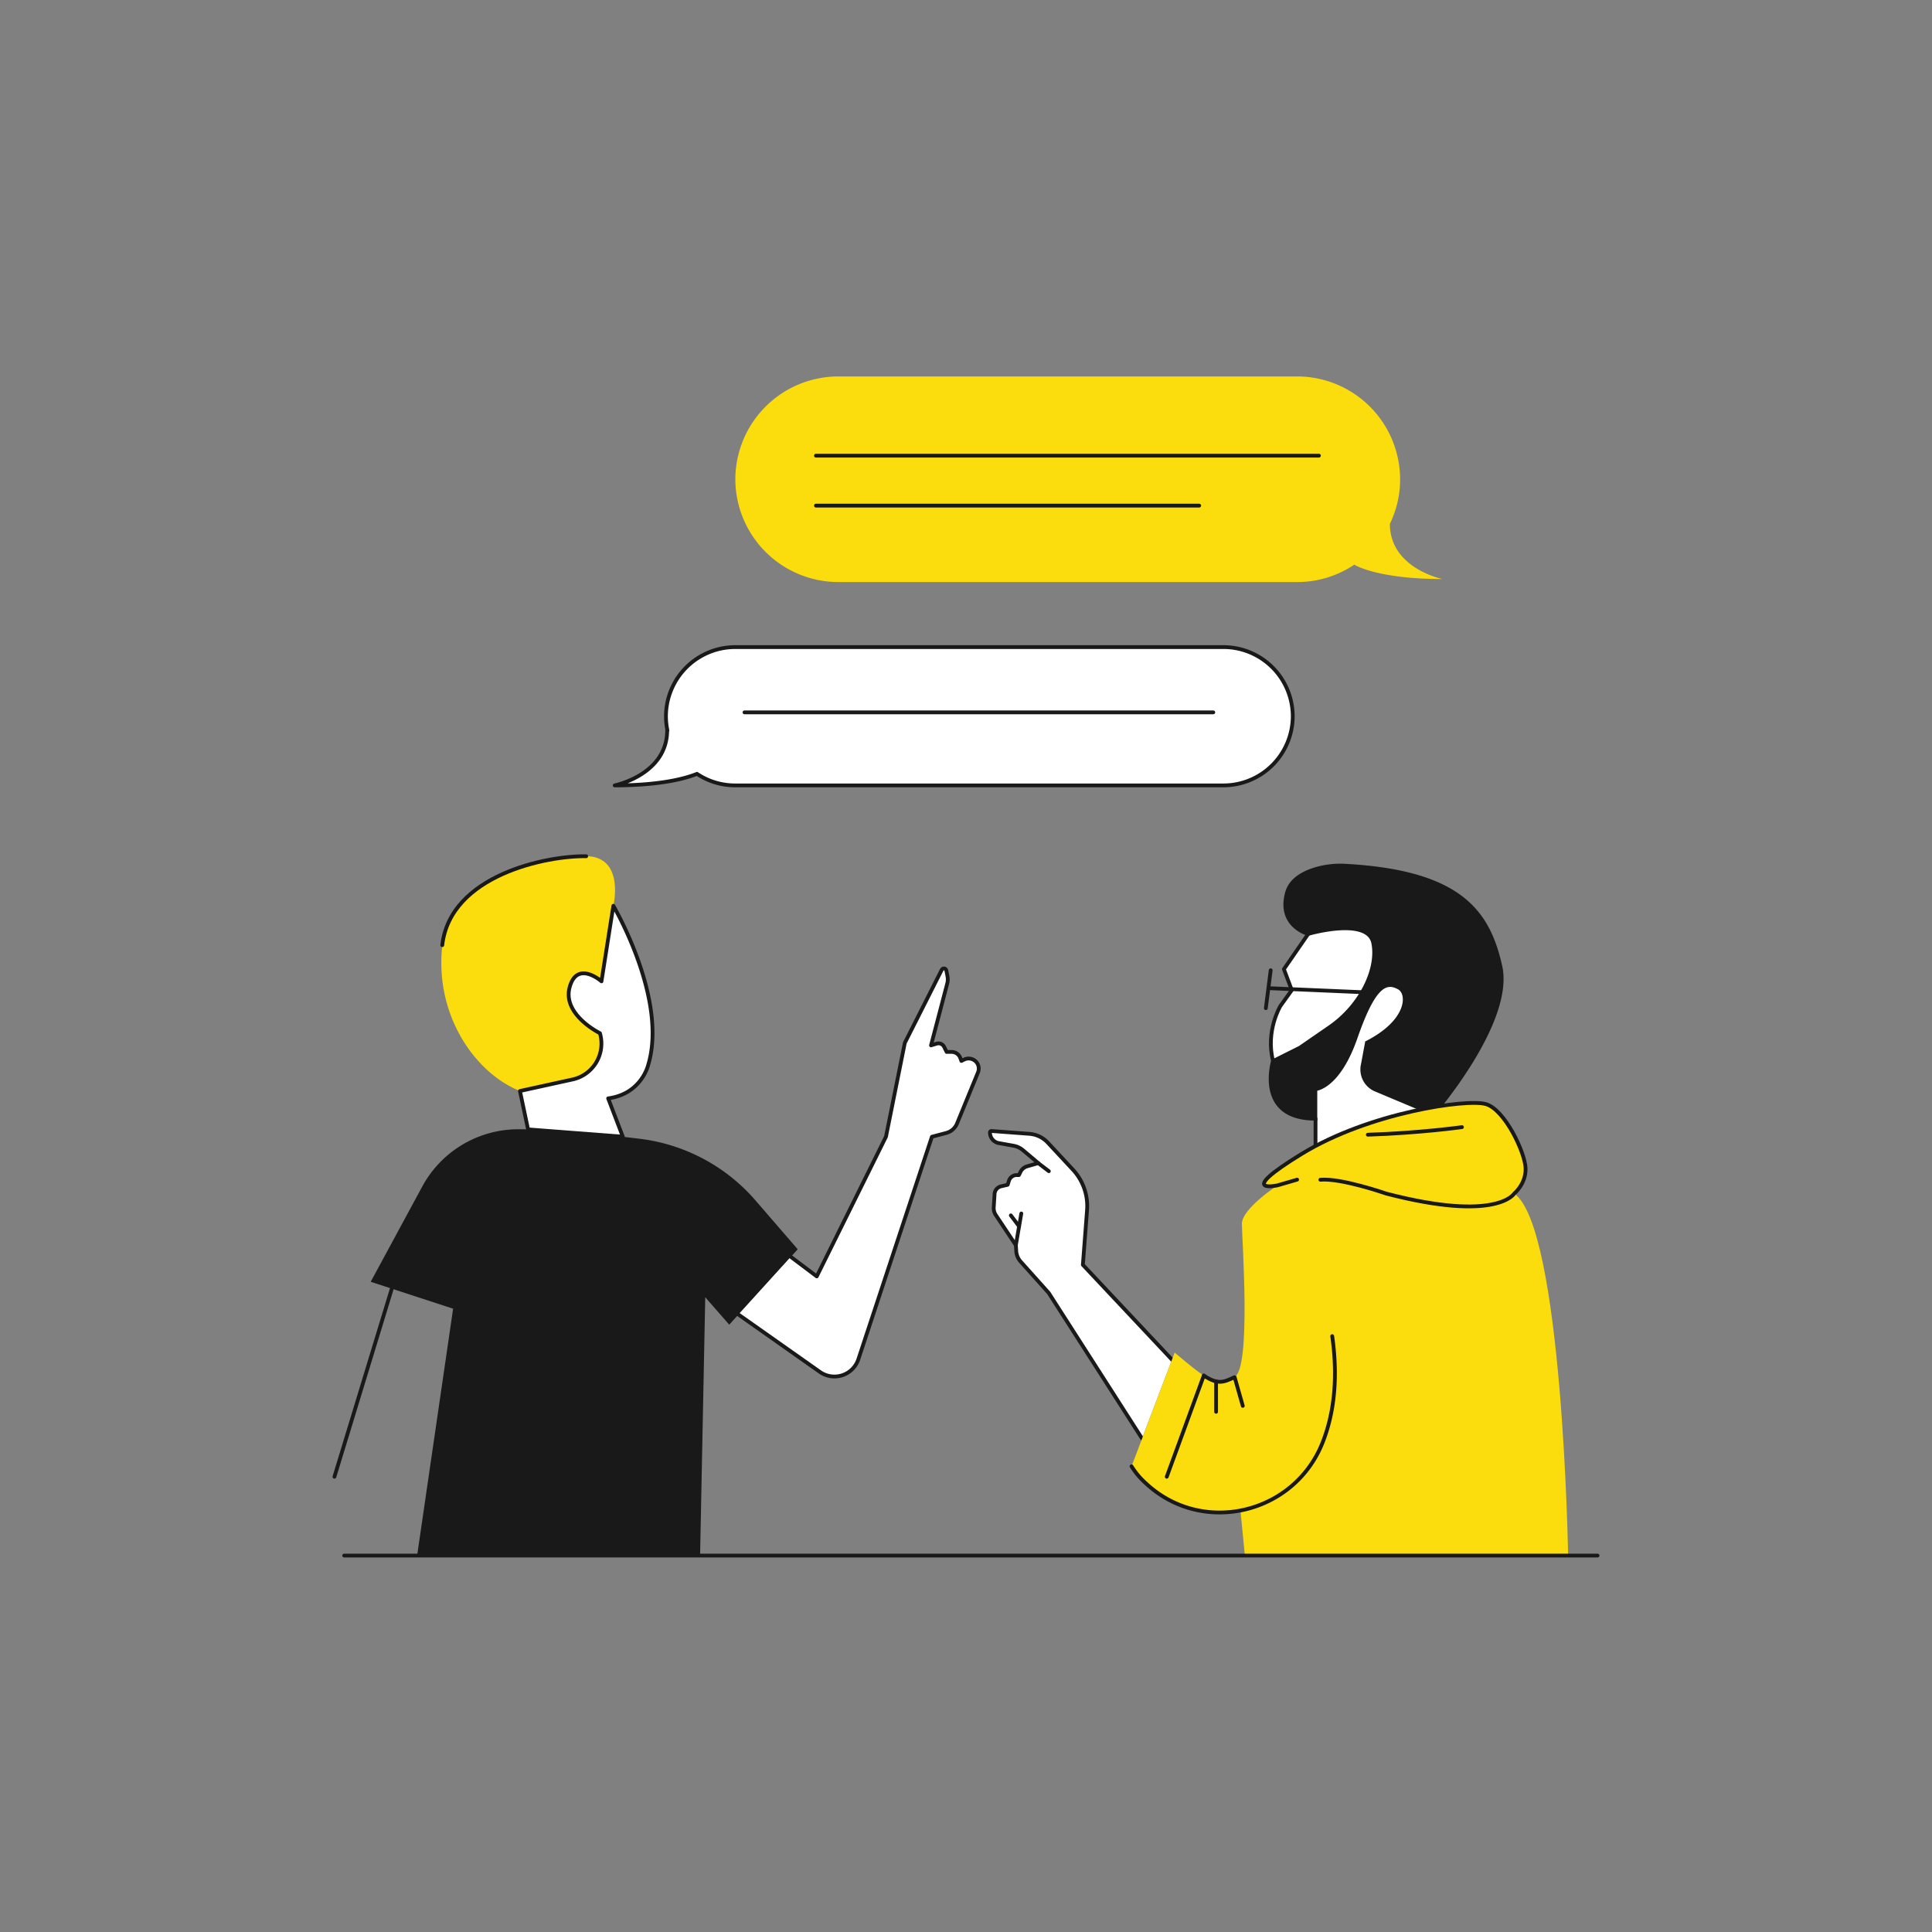 <?xml version="1.0" encoding="UTF-8"?> <svg xmlns="http://www.w3.org/2000/svg" viewBox="0 0 1020 1020"><rect x="0" y="0" width="1020" height="1020" fill="#808080" stroke="none"/> <title>Монтажная область 3</title> <g id="Слой_7" data-name="Слой 7"> <path d="M220.22,821.26l19-130.33-43.51-14.21,27.22-50.3a57.69,57.69,0,0,1,50.5-30.23c17.31-.07,42.92,2.44,64.09,5a96.14,96.14,0,0,1,61.38,32.62l22.26,25.75L385,699.36l-12.67-14.48-2.72,136.39Z" fill="#191919"></path> <path d="M274.51,576l27.32-6a19.41,19.41,0,0,0,14.91-24.52s-19.94-9.78-16-24.25,16.81-3.13,16.81-3.13l6.27-39.89s6.23-25.81-14.29-26.2-71.74,9.78-76,46.93S251,566.64,274.51,576Z" fill="#fbdc0c"></path> <path d="M278.79,596.26,274.51,576l27.32-6a19.41,19.41,0,0,0,14.91-24.52s-19.94-9.78-16-24.25,16.81-3.13,16.81-3.13l6.27-39.89s28.94,49.27,18.38,84.08c0,0-3.52,15.25-21.12,17.6l7.73,20.22Z" fill="#fff" stroke="#191919" stroke-linecap="round" stroke-linejoin="round" stroke-width="2"></path> <path d="M690.63,493.13l-12.8,18.54L682,522.74l-6,8.35s-8,13.21-3.86,29.2l22.39,30.31v17.19l62.24-19.66-12-93.33s-31.51-17.5-32.78-17.19S690.63,493.13,690.63,493.13Z" fill="#fff" stroke="#191919" stroke-linecap="round" stroke-linejoin="round" stroke-width="2"></path> <path d="M694.45,590.6V575s12-.55,21.29-27.3,15.57-30.33,22.93-26.21c5.39,3,5.37,17.56-17,29l-2.25,12.06a11.52,11.52,0,0,0,6.86,12.74l30.43,12.78s41.95-48.41,35.4-77.89c-6.4-28.78-21.23-49.74-81.66-53.11a46.46,46.46,0,0,0-15.27,1.61c-6.39,1.81-13.63,5.4-15.64,12.46-5,17.65,11.1,21.93,11.1,21.93s31.67-9.28,34.4,4.91-7.1,33.3-22.93,44.22l-15.83,10.92-14.2,7.1S662.87,590.6,694.45,590.6Z" fill="#191919" stroke="#191919" stroke-miterlimit="10" stroke-width="2"></path> <line x1="670.82" y1="521.75" x2="719.17" y2="523.83" fill="none" stroke="#191919" stroke-linecap="round" stroke-linejoin="round" stroke-width="2"></line> <line x1="670.86" y1="512.25" x2="668.3" y2="532.27" fill="none" stroke="#191919" stroke-linecap="round" stroke-linejoin="round" stroke-width="2"></line> <path d="M618.75,717.85,571.7,667.77l2.21-28.86a28.25,28.25,0,0,0-7.49-21.41l-13.26-14.25a14.7,14.7,0,0,0-9.67-4.64l-20-1.5a.78.78,0,0,0-.84.78h0a5.72,5.72,0,0,0,4.23,5.53l8.17,1.47a10.6,10.6,0,0,1,5,2.33l8.13,6.85-5.87,1.68a5.68,5.68,0,0,0-3.52,2.92l-.85,1.71h-1.16a4.3,4.3,0,0,0-4.11,3L532,625.5l-3.5.82a4.43,4.43,0,0,0-3.41,4l-.45,7.14a6.5,6.5,0,0,0,1.08,4l10.61,15.95.19,3.09a9.19,9.19,0,0,0,2.33,5.56l14.82,16.54,49.26,76.84" fill="#fff" stroke="#191919" stroke-linecap="round" stroke-linejoin="round" stroke-width="2"></path> <path d="M674.48,625.8s-18.82,12.3-18.82,20.26,5.07,76.71-4,81.05-11,4.34-31.5-13L597.4,774.16s18.81,30.21,57.5,23.22l2.28,23.45h170.7S825,647.78,799.43,630.14c0,0,6.26-5.1,6-13.35s-10.9-30.93-20.91-33.87-61.56,4.42-97.19,26.21S674.48,625.8,674.48,625.8Z" fill="#fbdc0c"></path> <path d="M597.4,774.16a40.82,40.82,0,0,0,7.6,9c29.85,27.83,78.44,16.23,93.34-21.76,5.56-14.16,8.34-32.49,5-56" fill="none" stroke="#191919" stroke-linecap="round" stroke-linejoin="round" stroke-width="2"></path> <path d="M651.68,727.12c-6,2.88-8.9,3.85-16.14-.89" fill="none" stroke="#191919" stroke-linecap="round" stroke-linejoin="round" stroke-width="2"></path> <path d="M697.09,622.85c11-1,34.71,7.29,34.71,7.29,58.69,15.29,67.63,0,67.63,0s6.26-5.1,6-13.35-10.9-30.93-20.91-33.87-61.56,4.42-97.19,26.21-12.81,16.66-12.81,16.66l10.29-3" fill="none" stroke="#191919" stroke-linecap="round" stroke-linejoin="round" stroke-width="2"></path> <line x1="635.54" y1="726.23" x2="615.99" y2="779.64" fill="none" stroke="#191919" stroke-linecap="round" stroke-linejoin="round" stroke-width="2"></line> <line x1="642.03" y1="729.3" x2="642.03" y2="745.36" fill="none" stroke="#191919" stroke-linecap="round" stroke-linejoin="round" stroke-width="2"></line> <line x1="651.85" y1="727.18" x2="656.13" y2="742.23" fill="none" stroke="#191919" stroke-linecap="round" stroke-linejoin="round" stroke-width="2"></line> <path d="M771.85,595.07s-22,3.1-49.7,4" fill="none" stroke="#191919" stroke-linecap="round" stroke-linejoin="round" stroke-width="2"></path> <line x1="536.31" y1="657.45" x2="539.2" y2="640.66" fill="none" stroke="#191919" stroke-linecap="round" stroke-linejoin="round" stroke-width="2"></line> <line x1="533.67" y1="641.66" x2="538.03" y2="647.44" fill="none" stroke="#191919" stroke-linecap="round" stroke-linejoin="round" stroke-width="2"></line> <line x1="548.13" y1="614.07" x2="553.74" y2="618.33" fill="none" stroke="#191919" stroke-linecap="round" stroke-linejoin="round" stroke-width="2"></line> <path d="M389.86,694l43,30.3a13.32,13.32,0,0,0,20.32-6.7L492,600.15l7.57-2a8.47,8.47,0,0,0,5.7-5l11.07-27a5.27,5.27,0,0,0-1.81-6.29h0a5.42,5.42,0,0,0-5.57-.44l-1.4.7-.56-1.54a4.89,4.89,0,0,0-4.59-3.22h-2.63l-1.35-2.7a3.28,3.28,0,0,0-3.9-1.67l-3,.91,8.56-32.62a8.73,8.73,0,0,0,.12-3.93l-.6-3a1.29,1.29,0,0,0-2.42-.33l-19.49,38.58-9.94,49.49-36.55,73.78L417.5,663.55" fill="#fff" stroke="#191919" stroke-linecap="round" stroke-linejoin="round" stroke-width="2"></path> <line x1="176.57" y1="779.64" x2="206.85" y2="680.37" fill="#fff" stroke="#191919" stroke-linecap="round" stroke-linejoin="round" stroke-width="2"></line> <path d="M309.49,452.06c-20.52-.39-71.74,9.78-76,46.93" fill="none" stroke="#191919" stroke-linecap="round" stroke-linejoin="round" stroke-width="2"></path> <path d="M761.51,305.7s-27.71-5.6-27.71-29.15h0a53.79,53.79,0,0,0,5.4-23.53h0a54.44,54.44,0,0,0-54.28-54.28H442.5A54.44,54.44,0,0,0,388.22,253h0A54.44,54.44,0,0,0,442.5,307.3h242.4A53.87,53.87,0,0,0,715,298.12h0S726.78,305.7,761.51,305.7Z" fill="#fbdc0c"></path> <line x1="430.78" y1="240.56" x2="696.32" y2="240.56" fill="#fff" stroke="#191919" stroke-linecap="round" stroke-linejoin="round" stroke-width="2"></line> <line x1="430.78" y1="266.94" x2="633.12" y2="266.94" fill="#fff" stroke="#191919" stroke-linecap="round" stroke-linejoin="round" stroke-width="2"></line> <path d="M646,341.63H388.1a36.62,36.62,0,0,0-36.51,36.51h0a36.3,36.3,0,0,0,.78,7.51l-.13-.15h0c0,23.55-27.71,29.15-27.71,29.15,24.93,0,38-3.9,43.43-6.1a36.23,36.23,0,0,0,20.14,6.1H646a36.62,36.62,0,0,0,36.51-36.51h0A36.62,36.62,0,0,0,646,341.63Z" fill="#fff" stroke="#191919" stroke-linecap="round" stroke-linejoin="round" stroke-width="2"></path> <line x1="640.56" y1="376.09" x2="393.05" y2="376.09" fill="#fff" stroke="#191919" stroke-linecap="round" stroke-linejoin="round" stroke-width="2"></line> <line x1="181.7" y1="821.26" x2="843.43" y2="821.26" fill="#fbdc0c" stroke="#191919" stroke-linecap="round" stroke-linejoin="round" stroke-width="2"></line> </g> </svg> 